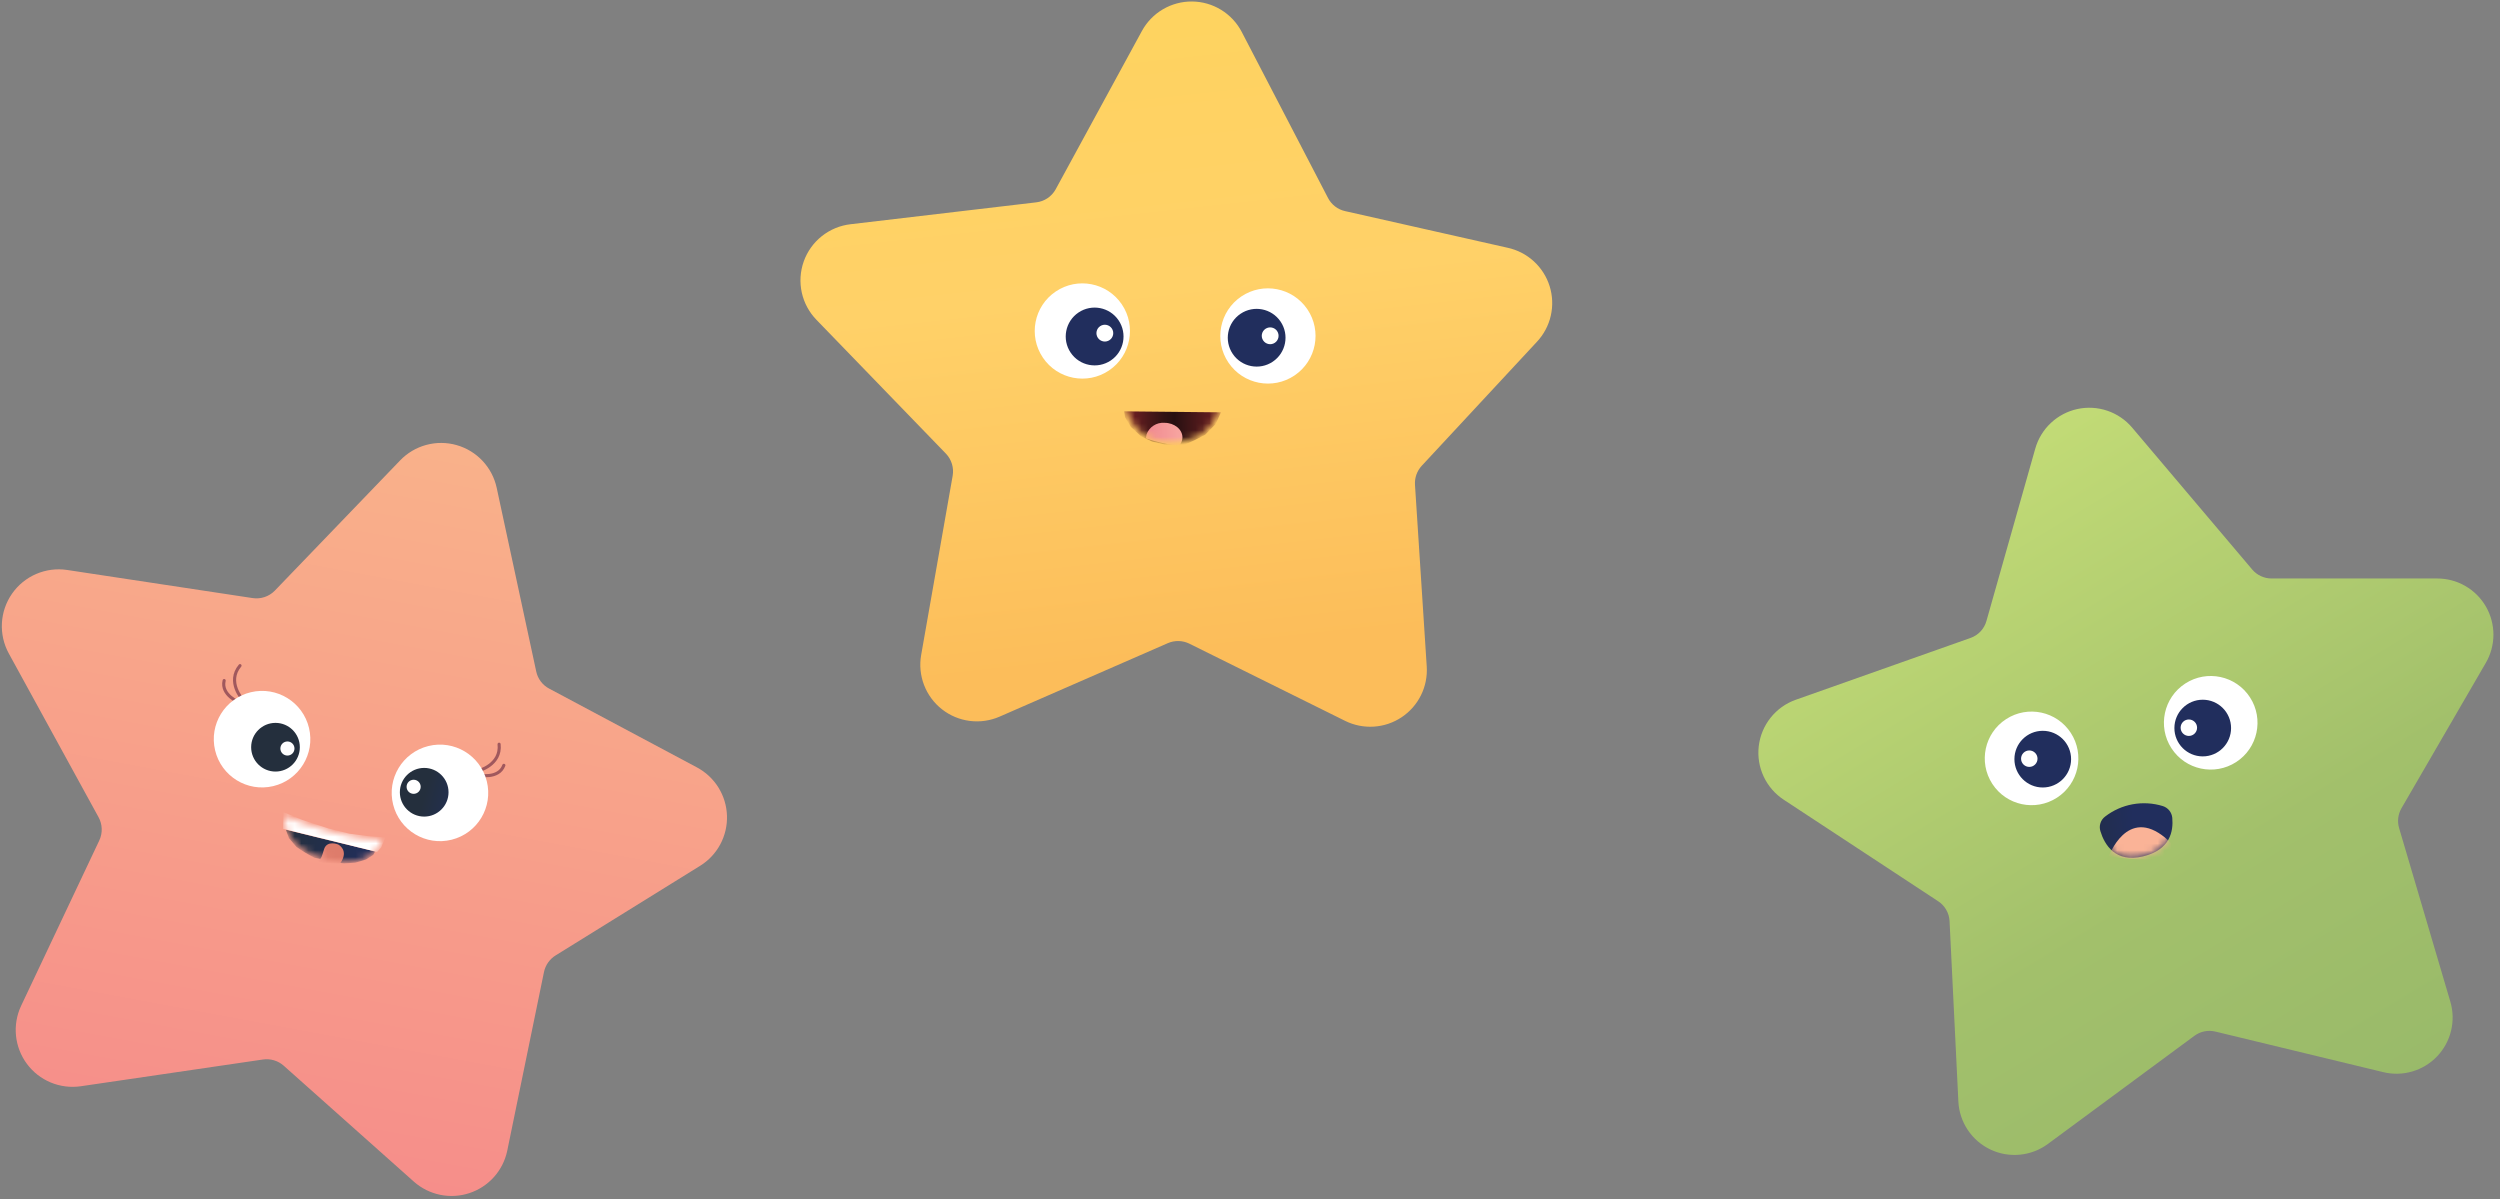 <svg width="369" height="177" viewBox="0 0 369 177" fill="none" xmlns="http://www.w3.org/2000/svg">
<rect x="0" y="0" width="369" height="177" fill="#808080" stroke="none"/>
<path d="M40.553 87.189L59.071 67.943C60.126 66.849 61.459 66.062 62.928 65.667C64.396 65.272 65.943 65.283 67.406 65.699C68.868 66.115 70.19 66.921 71.23 68.03C72.27 69.139 72.989 70.51 73.31 71.995L79.141 99.086C79.252 99.629 79.483 100.14 79.816 100.583C80.149 101.026 80.577 101.389 81.068 101.646L102.874 113.273C104.173 113.967 105.266 114.991 106.043 116.241C106.821 117.492 107.255 118.925 107.302 120.397C107.35 121.868 107.009 123.327 106.314 124.625C105.619 125.923 104.594 127.015 103.342 127.791L82.031 141.006C81.59 141.274 81.209 141.63 80.911 142.051C80.612 142.471 80.403 142.949 80.295 143.453L74.863 169.876C74.559 171.309 73.885 172.638 72.908 173.73C71.931 174.821 70.685 175.638 69.294 176.099C67.903 176.56 66.415 176.648 64.98 176.356C63.544 176.063 62.21 175.4 61.11 174.431L41.881 157.302C41.468 156.935 40.98 156.662 40.451 156.503C39.922 156.345 39.365 156.303 38.818 156.382L11.918 160.331C10.418 160.549 8.886 160.356 7.486 159.774C6.086 159.191 4.87 158.24 3.968 157.021C3.065 155.803 2.51 154.362 2.36 152.853C2.211 151.344 2.473 149.823 3.119 148.451L14.643 124.077C14.904 123.532 15.031 122.932 15.013 122.329C14.995 121.725 14.832 121.134 14.539 120.606L1.297 96.448C0.548 95.077 0.197 93.524 0.282 91.965C0.368 90.405 0.887 88.9 1.782 87.619C2.676 86.338 3.911 85.333 5.346 84.716C6.781 84.099 8.36 83.895 9.905 84.126L37.273 88.274C37.867 88.367 38.474 88.318 39.045 88.129C39.615 87.94 40.132 87.618 40.553 87.189Z" fill="url(#paint0_linear_3418_687)"/>
<path d="M35.826 103.261C35.826 103.261 33.405 100.658 35.427 98.246" stroke="#A0585D" stroke-width="0.46" stroke-miterlimit="10" stroke-linecap="round"/>
<path d="M35.366 103.703C35.366 103.703 32.563 102.61 33.084 100.449" stroke="#A0585D" stroke-width="0.46" stroke-miterlimit="10" stroke-linecap="round"/>
<path d="M40.327 116.032C44.155 115.122 46.521 111.281 45.611 107.453C44.701 103.626 40.861 101.26 37.033 102.17C33.205 103.08 30.839 106.92 31.749 110.748C32.659 114.576 36.499 116.942 40.327 116.032Z" fill="white"/>
<path d="M40.663 113.882C42.647 113.882 44.255 112.273 44.255 110.289C44.255 108.305 42.647 106.697 40.663 106.697C38.679 106.697 37.07 108.305 37.07 110.289C37.07 112.273 38.679 113.882 40.663 113.882Z" fill="url(#paint1_linear_3418_687)"/>
<path d="M42.424 111.522C42.999 111.522 43.465 111.056 43.465 110.48C43.465 109.905 42.999 109.439 42.424 109.439C41.849 109.439 41.383 109.905 41.383 110.48C41.383 111.056 41.849 111.522 42.424 111.522Z" fill="white"/>
<path d="M70.543 113.795C70.543 113.795 74.014 112.927 73.667 109.846" stroke="#A0585D" stroke-width="0.46" stroke-miterlimit="10" stroke-linecap="round"/>
<path d="M70.672 114.403C70.672 114.403 73.605 115.045 74.368 112.962" stroke="#A0585D" stroke-width="0.46" stroke-miterlimit="10" stroke-linecap="round"/>
<path d="M66.664 123.942C70.482 122.989 72.804 119.121 71.85 115.304C70.897 111.487 67.03 109.165 63.213 110.118C59.395 111.071 57.074 114.939 58.027 118.756C58.98 122.573 62.847 124.895 66.664 123.942Z" fill="white"/>
<path d="M62.612 120.529C64.596 120.529 66.204 118.921 66.204 116.937C66.204 114.953 64.596 113.344 62.612 113.344C60.628 113.344 59.02 114.953 59.02 116.937C59.02 118.921 60.628 120.529 62.612 120.529Z" fill="url(#paint2_linear_3418_687)"/>
<path d="M61.053 117.171C61.628 117.171 62.094 116.705 62.094 116.13C62.094 115.555 61.628 115.089 61.053 115.089C60.478 115.089 60.012 115.555 60.012 116.13C60.012 116.705 60.478 117.171 61.053 117.171Z" fill="white"/>
<mask id="mask0_3418_687" style="mask-type:luminance" maskUnits="userSpaceOnUse" x="42" y="120" width="15" height="8">
<path d="M42.029 120.537C41.951 121.725 42.228 125.379 48.259 126.862C50.932 127.522 53.075 127.322 54.628 126.272C55.459 125.699 56.102 124.893 56.477 123.955C54.236 123.878 52.011 123.561 49.838 123.01C47.192 122.329 44.585 121.503 42.029 120.537Z" fill="white"/>
</mask>
<g mask="url(#mask0_3418_687)">
<path d="M43.762 125.013C44.606 125.604 45.49 126.135 46.409 126.601C46.695 126.601 49.055 127.252 49.055 127.252L50.791 127.434L52.439 127.339L54.036 126.853L55.095 126.176L55.364 125.682L42.191 122.471L42.643 123.703L43.762 125.013Z" fill="url(#paint3_linear_3418_687)"/>
<path d="M41.77 122.333L55.653 125.751L56.278 125.066L56.868 123.599L54.178 123.4L51.575 123.053L48.494 122.289L44.633 121.031L41.839 119.868L41.77 122.333Z" fill="white"/>
<path d="M50.223 127.409L49.893 127.453C49.893 127.453 47.62 127.314 47.55 127.323C47.312 127.26 47.077 127.181 46.848 127.088C47.472 126.776 47.507 126.377 47.828 125.353C48.271 123.956 49.928 124.65 49.928 124.65C49.928 124.65 51.577 125.5 50.223 127.409Z" fill="url(#paint4_linear_3418_687)"/>
</g>
<path d="M293.203 91.641L300.405 66.217C300.814 64.769 301.61 63.46 302.707 62.43C303.803 61.4 305.16 60.688 306.631 60.37C308.101 60.053 309.631 60.142 311.055 60.628C312.479 61.113 313.744 61.978 314.714 63.128L332.424 84.058C332.775 84.472 333.213 84.806 333.706 85.035C334.199 85.265 334.735 85.384 335.279 85.385H359.732C361.19 85.383 362.622 85.765 363.885 86.494C365.148 87.222 366.196 88.271 366.924 89.534C367.652 90.797 368.033 92.23 368.031 93.688C368.028 95.145 367.641 96.577 366.908 97.837L354.456 119.296C354.202 119.736 354.04 120.222 353.98 120.727C353.92 121.231 353.964 121.742 354.109 122.229L361.667 147.836C362.082 149.233 362.121 150.714 361.781 152.131C361.441 153.548 360.733 154.85 359.729 155.906C358.725 156.962 357.46 157.735 356.062 158.146C354.664 158.557 353.182 158.593 351.766 158.248L326.992 152.261C326.462 152.132 325.909 152.121 325.374 152.229C324.839 152.337 324.334 152.561 323.895 152.886L302.262 168.852C301.054 169.742 299.628 170.288 298.134 170.432C296.641 170.575 295.136 170.311 293.781 169.667C292.426 169.023 291.271 168.024 290.439 166.776C289.606 165.528 289.128 164.077 289.055 162.578L287.753 135.93C287.72 135.337 287.545 134.761 287.243 134.249C286.941 133.737 286.521 133.305 286.018 132.989L263.292 118.046C262 117.202 260.97 116.014 260.316 114.616C259.662 113.219 259.412 111.666 259.592 110.133C259.772 108.601 260.377 107.149 261.337 105.941C262.297 104.733 263.575 103.816 265.028 103.295L290.86 94.158C291.424 93.958 291.932 93.625 292.34 93.187C292.748 92.749 293.044 92.219 293.203 91.641Z" fill="url(#paint5_linear_3418_687)"/>
<path d="M310.711 120.527C311.901 119.604 313.296 118.982 314.777 118.711C316.259 118.441 317.784 118.531 319.223 118.974C319.603 119.092 319.939 119.32 320.189 119.629C320.439 119.938 320.592 120.314 320.629 120.709C320.802 122.688 320.351 125.43 316.29 126.41C312.229 127.391 310.624 124.675 310.016 122.67C309.898 122.285 309.901 121.873 310.025 121.489C310.149 121.106 310.389 120.77 310.711 120.527Z" fill="url(#paint6_linear_3418_687)"/>
<mask id="mask1_3418_687" style="mask-type:luminance" maskUnits="userSpaceOnUse" x="309" y="117" width="12" height="10">
<path d="M310.523 119.556C311.724 118.627 313.131 118.003 314.626 117.737C316.121 117.471 317.657 117.571 319.105 118.029C319.842 118.263 320.545 119.903 320.615 120.632C320.797 122.611 320.38 125.396 316.276 126.385C312.172 127.374 310.61 124.65 310.002 122.645C309.733 121.882 309.846 120.051 310.523 119.556Z" fill="white"/>
</mask>
<g mask="url(#mask1_3418_687)">
<path d="M311.25 126.428C311.25 126.428 313.931 118.922 319.624 123.686C325.316 128.45 311.25 126.428 311.25 126.428Z" fill="url(#paint7_linear_3418_687)"/>
</g>
<path d="M330.053 112.483C333.256 110.411 334.173 106.135 332.101 102.932C330.028 99.729 325.752 98.813 322.549 100.885C319.346 102.957 318.43 107.233 320.502 110.436C322.574 113.639 326.85 114.555 330.053 112.483Z" fill="white"/>
<path d="M325.124 111.643C327.434 111.643 329.306 109.771 329.306 107.461C329.306 105.151 327.434 103.279 325.124 103.279C322.814 103.279 320.941 105.151 320.941 107.461C320.941 109.771 322.814 111.643 325.124 111.643Z" fill="url(#paint8_linear_3418_687)"/>
<path d="M323.074 108.624C323.745 108.624 324.289 108.08 324.289 107.409C324.289 106.738 323.745 106.194 323.074 106.194C322.403 106.194 321.859 106.738 321.859 107.409C321.859 108.08 322.403 108.624 323.074 108.624Z" fill="white"/>
<path d="M303.612 117.737C306.814 115.665 307.731 111.389 305.659 108.186C303.587 104.983 299.311 104.066 296.108 106.138C292.905 108.21 291.988 112.487 294.06 115.69C296.132 118.892 300.409 119.809 303.612 117.737Z" fill="white"/>
<path d="M301.511 116.233C303.821 116.233 305.693 114.36 305.693 112.05C305.693 109.74 303.821 107.868 301.511 107.868C299.201 107.868 297.328 109.74 297.328 112.05C297.328 114.36 299.201 116.233 301.511 116.233Z" fill="url(#paint9_linear_3418_687)"/>
<path d="M299.523 113.196C300.194 113.196 300.738 112.652 300.738 111.981C300.738 111.31 300.194 110.766 299.523 110.766C298.853 110.766 298.309 111.31 298.309 111.981C298.309 112.652 298.853 113.196 299.523 113.196Z" fill="white"/>
<path d="M155.807 27.958L168.536 4.59C169.259 3.257 170.331 2.145 171.638 1.376C172.945 0.606 174.437 0.207 175.954 0.221C177.47 0.235 178.954 0.662 180.247 1.457C181.539 2.251 182.59 3.382 183.288 4.729L196.017 29.225C196.27 29.712 196.626 30.138 197.06 30.472C197.495 30.807 197.998 31.041 198.534 31.16L222.509 36.566C223.955 36.877 225.293 37.567 226.385 38.564C227.477 39.562 228.286 40.831 228.727 42.243C229.168 43.655 229.226 45.158 228.896 46.6C228.566 48.042 227.859 49.371 226.848 50.45L209.849 68.75C209.501 69.127 209.233 69.57 209.061 70.054C208.89 70.537 208.818 71.05 208.851 71.562L210.586 98.375C210.681 99.839 210.388 101.301 209.737 102.616C209.087 103.931 208.102 105.051 206.881 105.865C205.661 106.678 204.248 107.156 202.784 107.25C201.32 107.345 199.857 107.052 198.542 106.401L175.556 95.008C175.063 94.764 174.522 94.631 173.972 94.617C173.422 94.604 172.876 94.711 172.372 94.93L147.537 105.777C146.153 106.381 144.632 106.599 143.134 106.407C141.636 106.216 140.219 105.622 139.031 104.689C137.844 103.757 136.932 102.52 136.391 101.11C135.851 99.7 135.702 98.17 135.962 96.683L140.613 70.226C140.715 69.64 140.678 69.039 140.504 68.471C140.331 67.902 140.026 67.383 139.615 66.954L120.525 47.222C119.433 46.105 118.677 44.704 118.342 43.178C118.008 41.652 118.108 40.063 118.631 38.592C119.154 37.12 120.08 35.825 121.303 34.853C122.526 33.882 123.997 33.273 125.549 33.095L152.943 29.867C153.538 29.8 154.108 29.592 154.606 29.26C155.104 28.928 155.516 28.482 155.807 27.958Z" fill="url(#paint10_linear_3418_687)"/>
<path d="M163.689 54.679C166.906 52.506 167.752 48.137 165.579 44.92C163.406 41.704 159.037 40.858 155.82 43.031C152.604 45.204 151.758 49.573 153.931 52.789C156.103 56.006 160.473 56.852 163.689 54.679Z" fill="white"/>
<path d="M163.953 53.204C165.906 51.886 166.421 49.235 165.103 47.282C163.785 45.328 161.134 44.813 159.181 46.131C157.228 47.449 156.713 50.1 158.03 52.053C159.348 54.006 162 54.521 163.953 53.204Z" fill="url(#paint11_linear_3418_687)"/>
<path d="M163.769 50.2C164.337 49.816 164.486 49.045 164.103 48.477C163.719 47.909 162.948 47.76 162.38 48.144C161.812 48.527 161.663 49.298 162.046 49.866C162.43 50.434 163.201 50.584 163.769 50.2Z" fill="white"/>
<path d="M191.08 55.413C194.296 53.24 195.143 48.871 192.97 45.654C190.797 42.438 186.428 41.592 183.211 43.764C179.994 45.938 179.148 50.307 181.321 53.523C183.494 56.74 187.863 57.586 191.08 55.413Z" fill="white"/>
<path d="M187.867 53.38C189.817 52.062 190.329 49.414 189.012 47.464C187.695 45.514 185.047 45.002 183.097 46.319C181.147 47.636 180.634 50.284 181.951 52.234C183.269 54.184 185.917 54.697 187.867 53.38Z" fill="url(#paint12_linear_3418_687)"/>
<path d="M188.171 50.592C188.739 50.209 188.889 49.437 188.505 48.869C188.121 48.301 187.35 48.152 186.782 48.536C186.214 48.919 186.065 49.691 186.448 50.258C186.832 50.826 187.603 50.976 188.171 50.592Z" fill="white"/>
<mask id="mask2_3418_687" style="mask-type:luminance" maskUnits="userSpaceOnUse" x="165" y="58" width="16" height="8">
<path d="M172.389 59.405C170.217 59.405 168.054 59.152 165.941 58.65C166.028 60.299 166.636 61.879 167.677 63.162C168.344 63.863 169.154 64.412 170.053 64.772C170.951 65.131 171.917 65.292 172.883 65.244C179.035 65.305 180.103 60.385 180.285 58.936C177.664 59.247 175.028 59.403 172.389 59.405Z" fill="white"/>
</mask>
<g mask="url(#mask2_3418_687)">
<path d="M177.875 64.177C177.875 64.177 175.064 65.687 174.76 65.591C173.803 65.541 172.845 65.541 171.888 65.591L170.074 65.192L168.426 64.403L166.925 63.032L166.057 61.583L165.918 60.715L180.218 60.862L179.429 62.598L177.875 64.177Z" fill="url(#paint13_linear_3418_687)"/>
<path d="M173.333 65.713C171.903 65.518 170.496 65.181 169.133 64.707L169.22 64.142C169.409 63.601 169.772 63.137 170.252 62.824C170.733 62.51 171.303 62.363 171.875 62.407C173.35 62.407 174.539 63.388 174.53 64.576C174.518 64.985 174.372 65.379 174.114 65.696C173.854 65.722 173.593 65.728 173.333 65.713Z" fill="url(#paint14_linear_3418_687)"/>
</g>
<defs>
<linearGradient id="paint0_linear_3418_687" x1="25.195" y1="271.305" x2="70.841" y2="26.045" gradientUnits="userSpaceOnUse">
<stop offset="0.02" stop-color="#FEAD82"/>
<stop offset="0.28" stop-color="#F5848A"/>
<stop offset="0.96" stop-color="#FABB8A"/>
</linearGradient>
<linearGradient id="paint1_linear_3418_687" x1="32.805" y1="110.189" x2="25.987" y2="107.892" gradientUnits="userSpaceOnUse">
<stop stop-color="#242F3D"/>
<stop offset="1" stop-color="#212E5D"/>
</linearGradient>
<linearGradient id="paint2_linear_3418_687" x1="61.199" y1="122.7" x2="68.168" y2="124.569" gradientUnits="userSpaceOnUse">
<stop stop-color="#242F3D"/>
<stop offset="1" stop-color="#212E5D"/>
</linearGradient>
<linearGradient id="paint3_linear_3418_687" x1="41.881" y1="123.697" x2="54.992" y2="127.235" gradientUnits="userSpaceOnUse">
<stop stop-color="#242F3D"/>
<stop offset="1" stop-color="#212E5D"/>
</linearGradient>
<linearGradient id="paint4_linear_3418_687" x1="47.875" y1="104.055" x2="43.962" y2="104.133" gradientUnits="userSpaceOnUse">
<stop stop-color="#DE7C6B"/>
<stop offset="0.58" stop-color="#F39D98"/>
<stop offset="0.92" stop-color="#FAB397"/>
</linearGradient>
<linearGradient id="paint5_linear_3418_687" x1="259.047" y1="15.255" x2="366.61" y2="193.183" gradientUnits="userSpaceOnUse">
<stop stop-color="#D7E591"/>
<stop offset="0.3" stop-color="#C2DB76"/>
<stop offset="0.63" stop-color="#A2C06B"/>
<stop offset="1" stop-color="#92B569"/>
</linearGradient>
<linearGradient id="paint6_linear_3418_687" x1="302.222" y1="103.207" x2="313.042" y2="102.125" gradientUnits="userSpaceOnUse">
<stop stop-color="#242F3D"/>
<stop offset="1" stop-color="#212E5D"/>
</linearGradient>
<linearGradient id="paint7_linear_3418_687" x1="304.288" y1="129.954" x2="313.83" y2="128.104" gradientUnits="userSpaceOnUse">
<stop stop-color="#F47959"/>
<stop offset="0.58" stop-color="#F39D98"/>
<stop offset="0.92" stop-color="#FAB397"/>
</linearGradient>
<linearGradient id="paint8_linear_3418_687" x1="314.173" y1="112.594" x2="322.38" y2="111.003" gradientUnits="userSpaceOnUse">
<stop stop-color="#242F3D"/>
<stop offset="1" stop-color="#212E5D"/>
</linearGradient>
<linearGradient id="paint9_linear_3418_687" x1="290.607" y1="117.206" x2="298.805" y2="115.616" gradientUnits="userSpaceOnUse">
<stop stop-color="#242F3D"/>
<stop offset="1" stop-color="#212E5D"/>
</linearGradient>
<linearGradient id="paint10_linear_3418_687" x1="161.653" y1="-68.137" x2="179.89" y2="96.306" gradientUnits="userSpaceOnUse">
<stop stop-color="#FDD651"/>
<stop offset="0.67" stop-color="#FFD168"/>
<stop offset="1" stop-color="#FCBD5A"/>
</linearGradient>
<linearGradient id="paint11_linear_3418_687" x1="179.979" y1="39.569" x2="171.512" y2="38.907" gradientUnits="userSpaceOnUse">
<stop stop-color="#242F3D"/>
<stop offset="1" stop-color="#212E5D"/>
</linearGradient>
<linearGradient id="paint12_linear_3418_687" x1="203.77" y1="39.836" x2="195.314" y2="39.179" gradientUnits="userSpaceOnUse">
<stop stop-color="#242F3D"/>
<stop offset="1" stop-color="#212E5D"/>
</linearGradient>
<linearGradient id="paint13_linear_3418_687" x1="166.343" y1="64.692" x2="180.643" y2="64.549" gradientUnits="userSpaceOnUse">
<stop stop-color="#762124"/>
<stop offset="0.22" stop-color="#4C181A"/>
<stop offset="0.39" stop-color="#311213"/>
<stop offset="0.49" stop-color="#271011"/>
<stop offset="1" stop-color="#762124"/>
</linearGradient>
<linearGradient id="paint14_linear_3418_687" x1="174.496" y1="56.482" x2="169.098" y2="56.536" gradientUnits="userSpaceOnUse">
<stop stop-color="#F8A7A1"/>
<stop offset="1" stop-color="#F08890"/>
</linearGradient>
</defs>
</svg>
